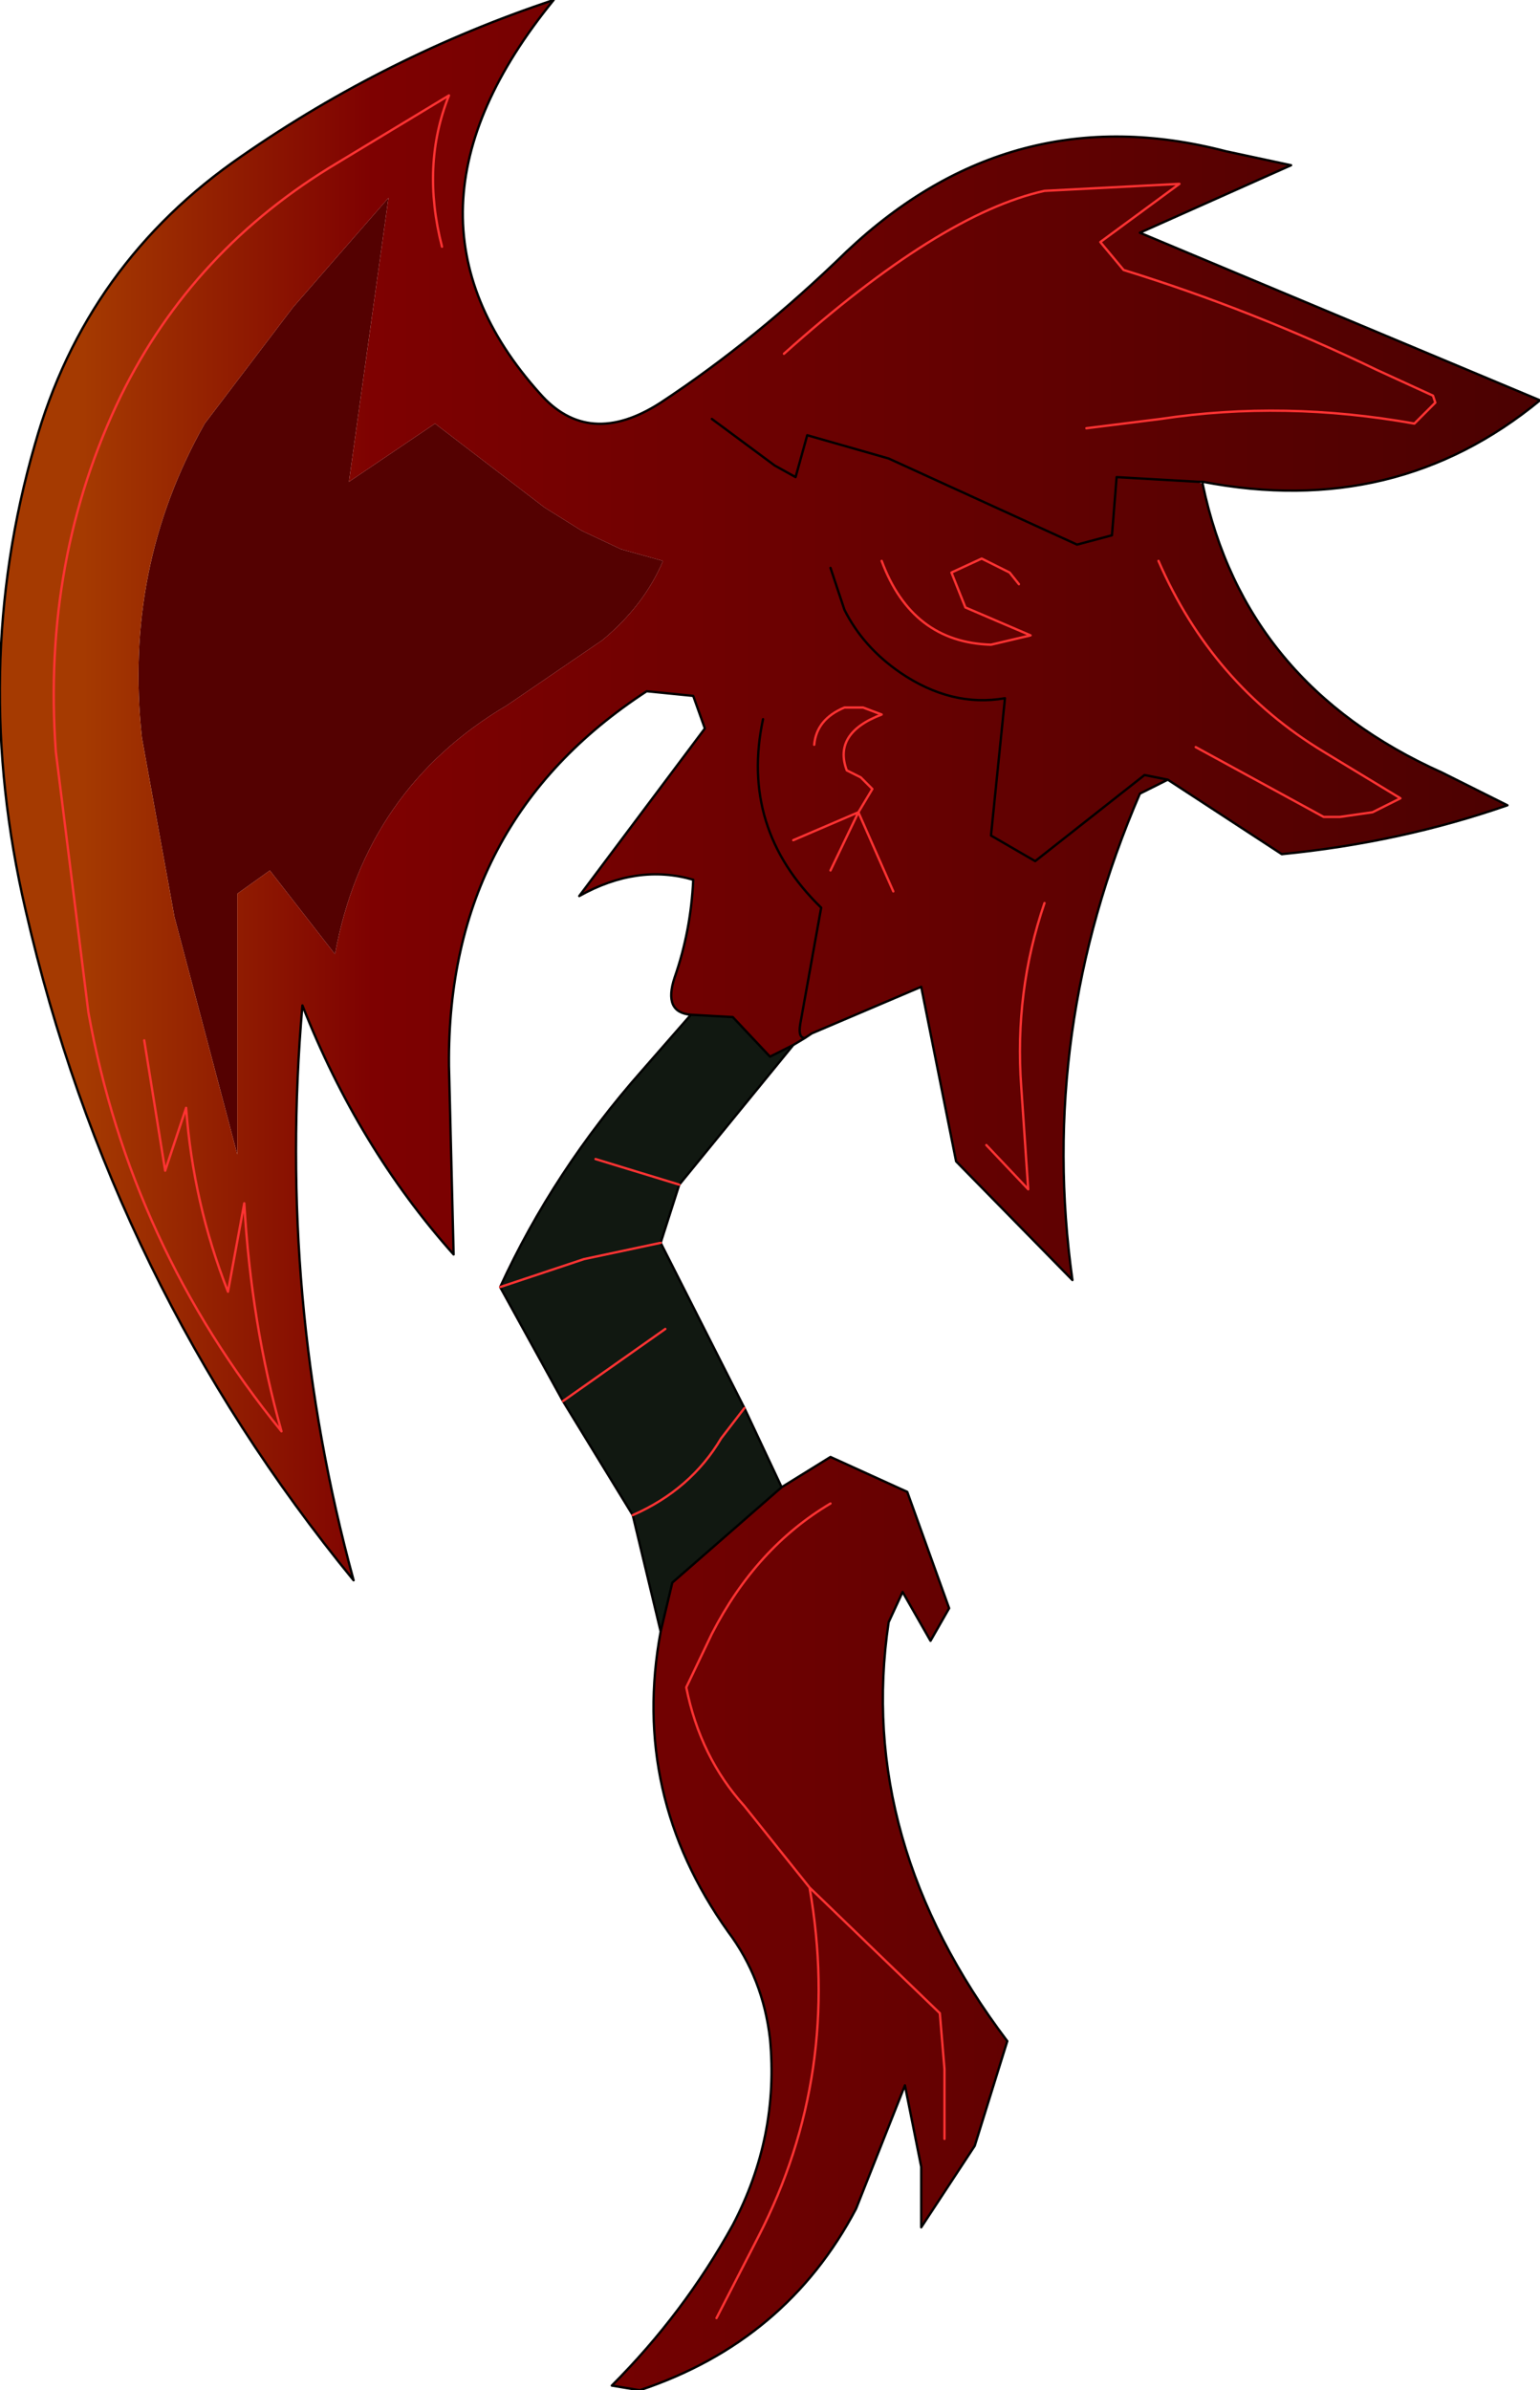 <?xml version="1.0" encoding="UTF-8" standalone="no"?>
<svg xmlns:xlink="http://www.w3.org/1999/xlink" height="51.35px" width="33.1px" xmlns="http://www.w3.org/2000/svg">
  <g transform="matrix(1.0, 0.0, 0.0, 1.0, 16.75, 41.7)">
    <path d="M-1.9 -19.9 L-1.0 -19.85 -0.2 -19.0 0.3 -19.25 -2.15 -16.25 -3.95 -16.8 -2.15 -16.25 -2.55 -15.0 -4.2 -14.65 -6.0 -14.05 -4.2 -14.65 -2.55 -15.0 -0.75 -11.45 -1.25 -10.8 Q-1.9 -9.7 -3.15 -9.15 -1.9 -9.7 -1.25 -10.8 L-0.75 -11.45 0.05 -9.75 -2.3 -7.7 -2.55 -6.65 -3.15 -9.15 -4.65 -11.6 -6.0 -14.05 Q-4.85 -16.55 -2.95 -18.7 L-1.9 -19.9 M-2.45 -13.15 L-4.65 -11.6 -2.45 -13.15" fill="#111811" fill-rule="evenodd" stroke="none"/>
    <path d="M-10.45 -35.1 L-8.4 -37.45 -9.25 -31.35 -7.4 -32.6 -5.05 -30.8 -4.25 -30.3 -3.4 -29.9 -2.5 -29.65 Q-2.9 -28.7 -3.8 -27.95 L-5.85 -26.55 Q-8.9 -24.75 -9.55 -21.2 L-10.95 -23.0 -11.65 -22.5 -11.65 -16.9 -13.0 -22.0 -13.7 -25.85 Q-14.1 -29.5 -12.35 -32.6 L-10.45 -35.1" fill="#540101" fill-rule="evenodd" stroke="none"/>
    <path d="M6.6 -32.5 L8.2 -32.7 Q10.85 -33.1 13.65 -32.6 L14.1 -33.05 14.05 -33.2 12.85 -33.75 Q10.15 -35.05 7.4 -35.9 L6.9 -36.5 8.6 -37.75 5.7 -37.6 Q3.45 -37.1 0.1 -34.1 3.45 -37.1 5.7 -37.6 L8.6 -37.75 6.9 -36.5 7.4 -35.9 Q10.15 -35.05 12.85 -33.75 L14.05 -33.2 14.1 -33.05 13.65 -32.6 Q10.85 -33.1 8.2 -32.7 L6.6 -32.5 M9.1 -31.35 L9.0 -31.35 9.1 -31.3 Q10.0 -27.0 14.25 -25.1 L15.65 -24.4 Q13.35 -23.6 10.8 -23.35 L8.35 -24.95 7.75 -24.65 Q5.55 -19.55 6.3 -14.2 L3.8 -16.75 3.05 -20.5 0.7 -19.5 0.55 -19.4 0.3 -19.25 -0.2 -19.0 -1.0 -19.85 -1.9 -19.9 Q-2.5 -19.95 -2.25 -20.7 -1.9 -21.7 -1.85 -22.8 -3.05 -23.15 -4.3 -22.45 L-1.6 -26.05 -1.85 -26.75 -2.85 -26.85 Q-7.15 -24.05 -7.1 -18.8 L-7.0 -14.75 Q-9.05 -17.05 -10.25 -20.1 -10.8 -13.8 -9.15 -7.75 -14.35 -14.1 -16.2 -22.15 -17.4 -27.3 -16.0 -32.15 -14.9 -36.05 -11.55 -38.35 -8.45 -40.5 -4.85 -41.7 -8.6 -37.1 -5.15 -33.25 -4.1 -32.05 -2.55 -33.05 -0.5 -34.4 1.45 -36.3 5.0 -39.65 9.6 -38.45 L11.0 -38.15 7.75 -36.7 16.35 -33.1 Q13.25 -30.55 9.1 -31.35 M-1.45 -32.7 L-0.1 -31.7 0.35 -31.45 0.6 -32.35 2.35 -31.85 6.4 -30.0 7.15 -30.2 7.25 -31.45 9.0 -31.35 7.25 -31.45 7.15 -30.2 6.4 -30.0 2.35 -31.85 0.6 -32.35 0.35 -31.45 -0.1 -31.7 -1.45 -32.7 M-0.35 -26.25 Q-0.85 -23.9 0.9 -22.2 L0.45 -19.7 Q0.4 -19.4 0.55 -19.4 0.4 -19.4 0.45 -19.7 L0.9 -22.2 Q-0.85 -23.9 -0.35 -26.25 M5.15 -29.15 L4.95 -29.4 4.35 -29.7 3.7 -29.4 4.0 -28.65 5.4 -28.05 4.55 -27.85 Q2.85 -27.9 2.2 -29.65 2.85 -27.9 4.55 -27.85 L5.4 -28.05 4.0 -28.65 3.7 -29.4 4.35 -29.7 4.95 -29.4 5.15 -29.15 M1.1 -29.5 L1.4 -28.6 Q1.8 -27.8 2.6 -27.25 3.7 -26.5 4.85 -26.7 L4.55 -23.75 5.5 -23.2 7.85 -25.05 8.35 -24.95 7.85 -25.05 5.5 -23.2 4.55 -23.75 4.85 -26.7 Q3.7 -26.5 2.6 -27.25 1.8 -27.8 1.4 -28.6 L1.1 -29.5 M8.95 -25.65 L11.7 -24.15 12.05 -24.15 12.75 -24.25 13.35 -24.55 11.7 -25.55 Q9.3 -27.0 8.15 -29.65 9.3 -27.0 11.7 -25.55 L13.35 -24.55 12.75 -24.25 12.05 -24.15 11.7 -24.15 8.95 -25.65 M2.45 -22.55 L1.7 -24.25 2.0 -24.75 1.75 -25.0 1.45 -25.15 Q1.15 -25.95 2.2 -26.35 L1.8 -26.5 1.4 -26.5 Q0.8 -26.25 0.75 -25.7 0.8 -26.25 1.4 -26.5 L1.8 -26.5 2.2 -26.35 Q1.15 -25.95 1.45 -25.15 L1.75 -25.0 2.0 -24.75 1.7 -24.25 2.45 -22.55 M4.45 -17.1 L5.35 -16.15 5.2 -18.35 Q5.05 -20.4 5.7 -22.3 5.05 -20.4 5.2 -18.35 L5.35 -16.15 4.45 -17.1 M1.1 -23.0 L1.7 -24.25 0.3 -23.65 1.7 -24.25 1.1 -23.0 M0.05 -9.75 L1.1 -10.4 2.75 -9.65 3.65 -7.15 3.25 -6.45 2.65 -7.5 2.35 -6.85 Q1.65 -2.15 4.9 2.15 L4.2 4.4 3.05 6.15 3.05 4.85 2.7 3.1 1.65 5.75 Q0.15 8.6 -3.0 9.65 L-3.6 9.55 Q-2.05 8.0 -1.0 6.1 0.0 4.2 -0.2 2.1 -0.35 0.8 -1.1 -0.2 -3.2 -3.15 -2.55 -6.65 L-2.3 -7.7 0.05 -9.75 M-7.25 -36.4 Q-7.7 -38.15 -7.1 -39.65 L-9.5 -38.2 Q-12.6 -36.35 -14.15 -33.2 -15.85 -29.7 -15.55 -25.55 L-14.85 -19.95 Q-13.95 -14.95 -10.7 -10.95 -11.35 -13.25 -11.5 -15.85 L-11.85 -13.95 Q-12.6 -15.85 -12.75 -17.9 L-13.2 -16.55 -13.65 -19.35 -13.2 -16.55 -12.75 -17.9 Q-12.6 -15.85 -11.85 -13.95 L-11.5 -15.85 Q-11.35 -13.25 -10.7 -10.95 -13.95 -14.95 -14.85 -19.95 L-15.55 -25.55 Q-15.85 -29.7 -14.15 -33.2 -12.6 -36.35 -9.5 -38.2 L-7.1 -39.65 Q-7.7 -38.15 -7.25 -36.4 M-1.35 8.1 L-0.45 6.35 Q1.35 2.85 0.65 -1.15 L3.45 1.55 3.55 2.75 3.55 4.25 3.55 2.75 3.45 1.55 0.65 -1.15 Q1.35 2.85 -0.45 6.35 L-1.35 8.1 M-10.45 -35.1 L-12.35 -32.6 Q-14.1 -29.5 -13.7 -25.85 L-13.0 -22.0 -11.65 -16.9 -11.65 -22.5 -10.95 -23.0 -9.55 -21.2 Q-8.9 -24.75 -5.85 -26.55 L-3.8 -27.95 Q-2.9 -28.7 -2.5 -29.65 L-3.4 -29.9 -4.25 -30.3 -5.05 -30.8 -7.4 -32.6 -9.25 -31.35 -8.4 -37.45 -10.45 -35.1 M0.65 -1.15 L-0.75 -2.9 Q-1.7 -3.95 -2.0 -5.45 L-1.45 -6.6 Q-0.5 -8.45 1.1 -9.4 -0.5 -8.45 -1.45 -6.6 L-2.0 -5.45 Q-1.7 -3.95 -0.75 -2.9 L0.65 -1.15" fill="url(#gradient0)" fill-rule="evenodd" stroke="none"/>
    <path d="M9.1 -31.35 L9.0 -31.35 7.25 -31.45 7.15 -30.2 6.4 -30.0 2.35 -31.85 0.6 -32.35 0.35 -31.45 -0.1 -31.7 -1.45 -32.7 M9.1 -31.3 L9.1 -31.35 Q13.25 -30.55 16.35 -33.1 L7.75 -36.7 11.0 -38.15 9.6 -38.45 Q5.0 -39.65 1.45 -36.3 -0.5 -34.4 -2.55 -33.05 -4.1 -32.05 -5.15 -33.25 -8.6 -37.1 -4.85 -41.7 -8.45 -40.5 -11.55 -38.35 -14.9 -36.05 -16.0 -32.15 -17.4 -27.3 -16.2 -22.15 -14.35 -14.1 -9.15 -7.75 -10.8 -13.8 -10.25 -20.1 -9.05 -17.05 -7.0 -14.75 L-7.1 -18.8 Q-7.15 -24.05 -2.85 -26.85 L-1.85 -26.75 -1.6 -26.05 -4.3 -22.45 Q-3.05 -23.15 -1.85 -22.8 -1.9 -21.7 -2.25 -20.7 -2.5 -19.95 -1.9 -19.9 L-1.0 -19.85 -0.2 -19.0 0.3 -19.25 0.55 -19.4 Q0.4 -19.4 0.45 -19.7 L0.9 -22.2 Q-0.85 -23.9 -0.35 -26.25 M8.35 -24.95 L7.85 -25.05 5.5 -23.2 4.55 -23.75 4.85 -26.7 Q3.7 -26.5 2.6 -27.25 1.8 -27.8 1.4 -28.6 L1.1 -29.5 M9.1 -31.3 Q10.0 -27.0 14.25 -25.1 L15.65 -24.4 Q13.35 -23.6 10.8 -23.35 L8.35 -24.95 7.75 -24.65 Q5.55 -19.55 6.3 -14.2 L3.8 -16.75 3.05 -20.5 0.7 -19.5 0.55 -19.4 M0.05 -9.75 L1.1 -10.4 2.75 -9.65 3.65 -7.15 3.25 -6.45 2.65 -7.5 2.35 -6.85 Q1.65 -2.15 4.9 2.15 L4.2 4.4 3.05 6.15 3.05 4.85 2.7 3.1 1.65 5.75 Q0.15 8.6 -3.0 9.65 L-3.6 9.55 Q-2.05 8.0 -1.0 6.1 0.0 4.2 -0.2 2.1 -0.35 0.8 -1.1 -0.2 -3.2 -3.15 -2.55 -6.65 L-3.15 -9.15 -4.65 -11.6 -6.0 -14.05 Q-4.85 -16.55 -2.95 -18.7 L-1.9 -19.9 M-2.15 -16.25 L0.3 -19.25 M-2.55 -15.0 L-2.15 -16.25 M0.05 -9.75 L-2.3 -7.7 -2.55 -6.65 M-0.75 -11.45 L-2.55 -15.0 M-0.75 -11.45 L0.05 -9.75" fill="none" stroke="#000000" stroke-linecap="round" stroke-linejoin="round" stroke-width="0.05"/>
    <path d="M0.1 -34.1 Q3.45 -37.1 5.7 -37.6 L8.6 -37.75 6.9 -36.5 7.4 -35.9 Q10.15 -35.05 12.85 -33.75 L14.05 -33.2 14.1 -33.05 13.65 -32.6 Q10.85 -33.1 8.2 -32.7 L6.6 -32.5 M2.2 -29.65 Q2.85 -27.9 4.55 -27.85 L5.4 -28.05 4.0 -28.65 3.7 -29.4 4.35 -29.7 4.95 -29.4 5.15 -29.15 M0.75 -25.7 Q0.8 -26.25 1.4 -26.5 L1.8 -26.5 2.2 -26.35 Q1.15 -25.95 1.45 -25.15 L1.75 -25.0 2.0 -24.75 1.7 -24.25 2.45 -22.55 M8.15 -29.65 Q9.3 -27.0 11.7 -25.55 L13.35 -24.55 12.75 -24.25 12.05 -24.15 11.7 -24.15 8.95 -25.65 M0.3 -23.65 L1.7 -24.25 1.1 -23.0 M5.7 -22.3 Q5.05 -20.4 5.2 -18.35 L5.35 -16.15 4.45 -17.1 M3.55 4.25 L3.55 2.75 3.45 1.55 0.65 -1.15 Q1.35 2.85 -0.45 6.35 L-1.35 8.1 M-13.65 -19.35 L-13.2 -16.55 -12.75 -17.9 Q-12.6 -15.85 -11.85 -13.95 L-11.5 -15.85 Q-11.35 -13.25 -10.7 -10.95 -13.95 -14.95 -14.85 -19.95 L-15.55 -25.55 Q-15.85 -29.7 -14.15 -33.2 -12.6 -36.35 -9.5 -38.2 L-7.1 -39.65 Q-7.7 -38.15 -7.25 -36.4 M-3.95 -16.8 L-2.15 -16.25 M-6.0 -14.05 L-4.2 -14.65 -2.55 -15.0 M1.1 -9.4 Q-0.5 -8.45 -1.45 -6.6 L-2.0 -5.45 Q-1.7 -3.95 -0.75 -2.9 L0.65 -1.15 M-3.15 -9.15 Q-1.9 -9.7 -1.25 -10.8 L-0.75 -11.45 M-4.65 -11.6 L-2.45 -13.15" fill="none" stroke="#ff3333" stroke-linecap="round" stroke-linejoin="round" stroke-width="0.05"/>
  </g>
  <defs>
    <linearGradient gradientTransform="matrix(0.019, 0.0, 0.0, 0.021, 0.6, -24.75)" gradientUnits="userSpaceOnUse" id="gradient0" spreadMethod="pad" x1="-819.2" x2="819.2">
      <stop offset="0.0" stop-color="#a53a01"/>
      <stop offset="0.2" stop-color="#7e0101"/>
      <stop offset="1.0" stop-color="#4b0101"/>
    </linearGradient>
  </defs>
</svg>
